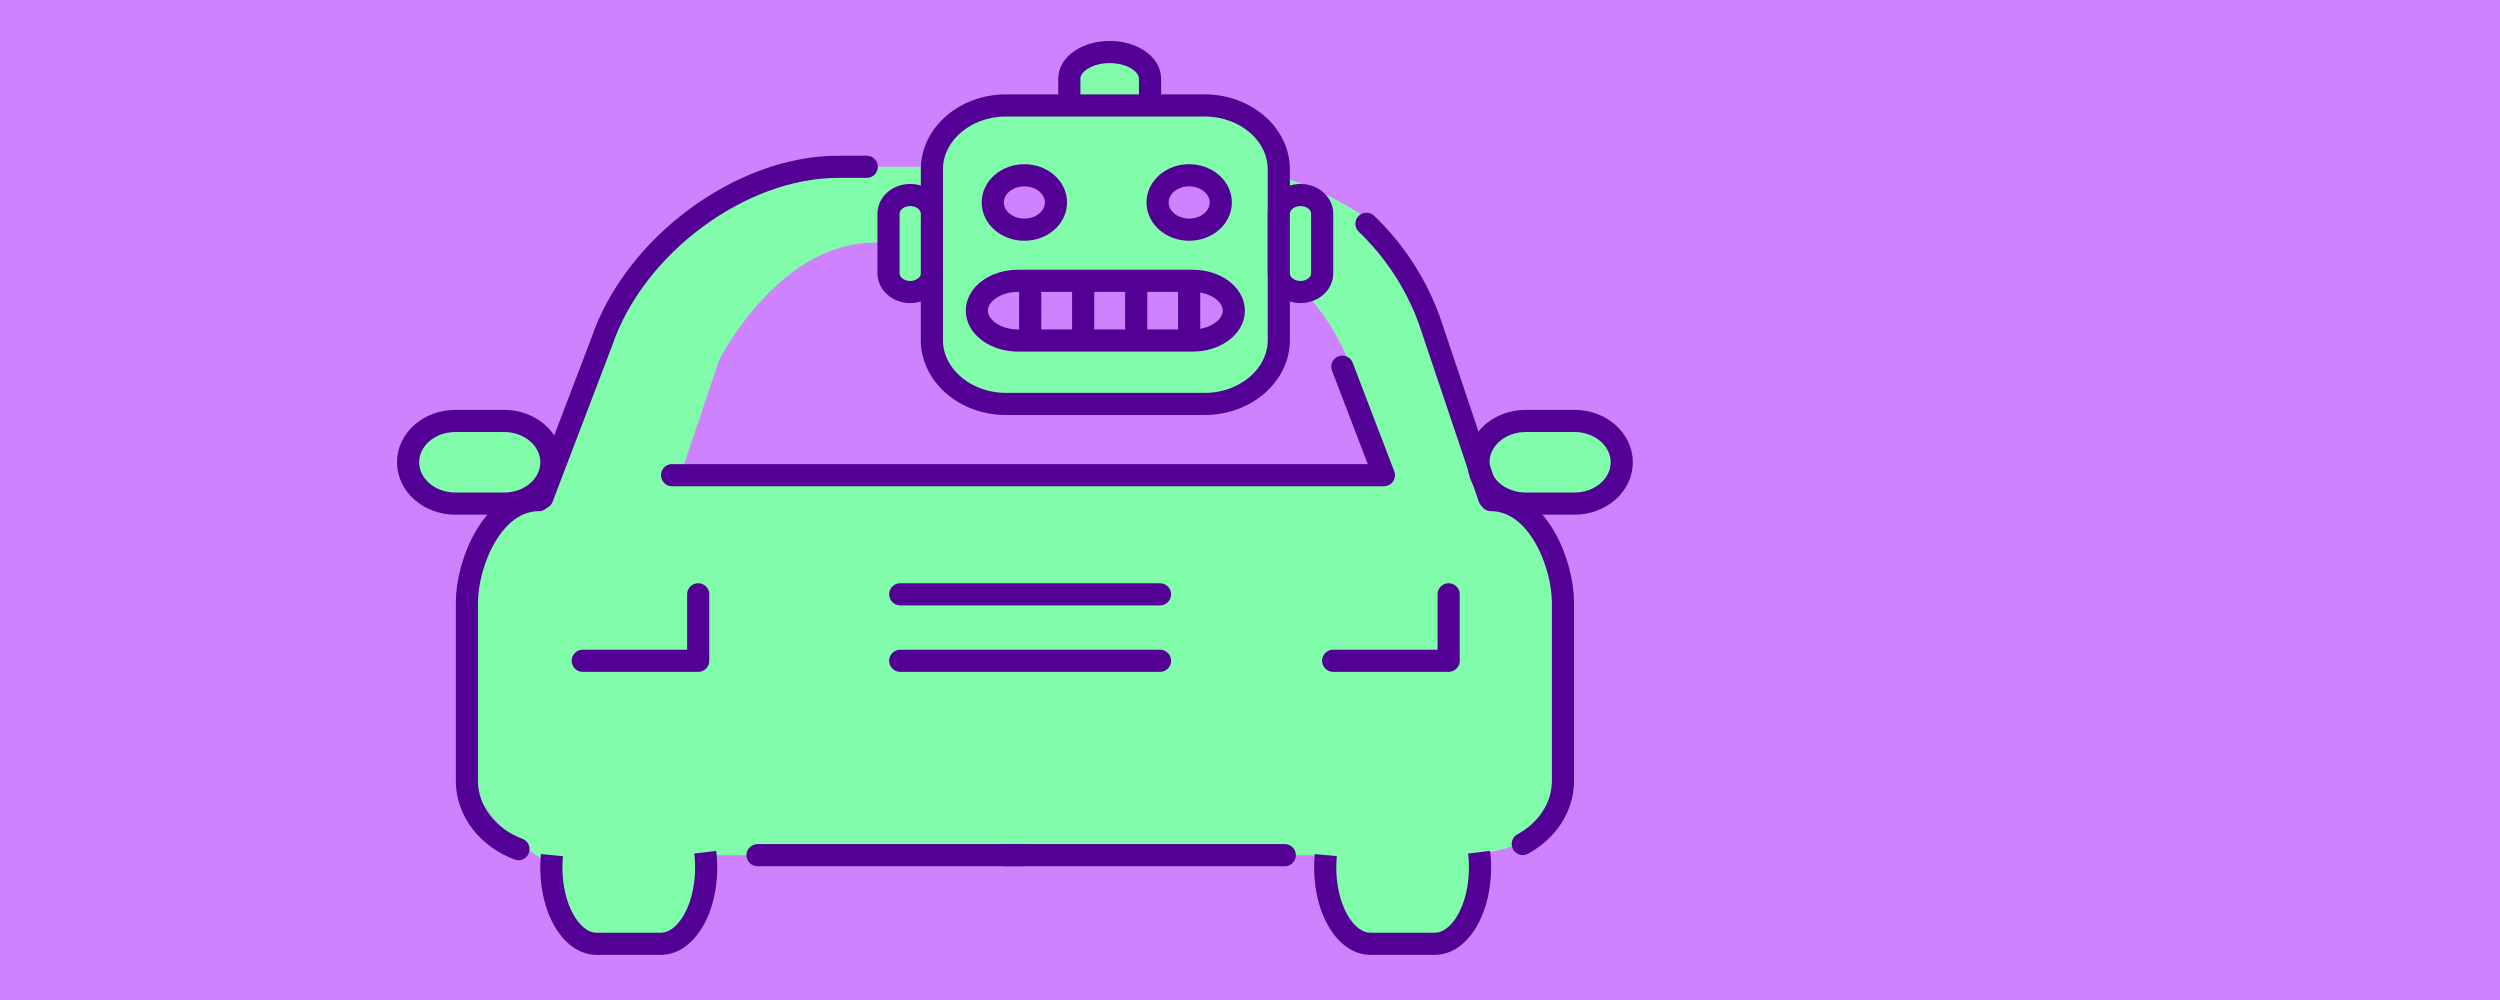 <svg xmlns="http://www.w3.org/2000/svg" viewBox="0 0 640 256">
  <rect y="-1.567" width="640" height="257.983" fill="#cf82fe"/>
  <path d="M182.754,218.926q.15,1.56.15,3.18a27.553,27.553,0,0,1-3.39,13.8c-2.1,3.53-5,5.71-8.2,5.71h-16.44c-6.4,0-11.59-8.73-11.59-19.51-7.77-2.91-21.63-14.38-21.62-22.23v-45.49c0-10.33,6.57-26.35,18.41-26.35l.88-.6,15.15-39.72c8.34-24.75,35.61-45.01,60.6-45.01h96.06s17.29-.92,39.18,14.59a72.279,72.279,0,0,1,6.97,7.9,60.753,60.753,0,0,1,9.28,17.22l15.15,45.02.49.6c11.84,0,18.42,16.02,18.42,26.35v45.49c0,6.83-8.78,16.77-21.48,18.3a31.542,31.542,0,0,1,.24,3.93,27.449,27.449,0,0,1-3.4,13.8c-2.09,3.53-4.99,5.71-8.19,5.71h-16.44c-6.4,0-11.59-8.73-11.59-19.51q0-1.62.15-3.18Zm130.01-156.82h-88.75c-25,0-39.99,30.26-39.99,30.26l-9.84,29.29H356.4l-10.63-27.77a60.864,60.864,0,0,0-5.49-10.99C328.914,65.006,312.764,62.106,312.764,62.106Z" fill="#81fcab"/>
  <g>
    <polyline points="343.638 93.876 354.271 121.645 172.051 121.645" fill="none" stroke="#530094" stroke-linecap="round" stroke-linejoin="round" stroke-width="5.669"/>
    <line x1="230.461" y1="152.142" x2="296.962" y2="152.142" fill="none" stroke="#530094" stroke-linecap="round" stroke-miterlimit="10" stroke-width="5.669"/>
    <line x1="230.461" y1="169.16" x2="296.962" y2="169.16" fill="none" stroke="#530094" stroke-linecap="round" stroke-miterlimit="10" stroke-width="5.669"/>
    <polyline points="149.182 169.16 178.738 169.16 178.738 152.145" fill="none" stroke="#530094" stroke-linecap="round" stroke-linejoin="round" stroke-width="5.669"/>
    <polyline points="341.296 169.16 370.852 169.16 370.852 152.145" fill="none" stroke="#530094" stroke-linecap="round" stroke-linejoin="round" stroke-width="5.669"/>
    <path d="M180.539,218.169a32.675,32.675,0,0,1,.235,3.931h0c0,10.774-5.189,19.508-11.589,19.508H152.742c-6.4,0-11.589-8.734-11.589-19.508h0c0-1.084.052-2.147.153-3.182" fill="none" stroke="#530094" stroke-miterlimit="10" stroke-width="5.669"/>
    <path d="M378.645,218.169a32.468,32.468,0,0,1,.236,3.931h0c0,10.774-5.189,19.508-11.589,19.508H350.849c-6.4,0-11.589-8.734-11.589-19.508h0c0-1.084.052-2.147.153-3.183" fill="none" stroke="#530094" stroke-miterlimit="10" stroke-width="5.669"/>
    <path d="M390.573,107.761h12.5c6.679,0,12.094,4.737,12.094,10.581h0c0,5.844-5.415,10.581-12.094,10.581h-12.5c-6.679,0-12.094-4.737-12.094-10.581h0C378.479,112.5,383.894,107.761,390.573,107.761Z" fill="#81fcab" stroke="#530094" stroke-miterlimit="10" stroke-width="5.669"/>
    <path d="M116.56,107.761h12.5c6.68,0,12.1,4.737,12.1,10.581h0c0,5.844-5.415,10.581-12.095,10.581h-12.5c-6.68,0-12.095-4.737-12.095-10.581h0C104.465,112.5,109.88,107.761,116.56,107.761Z" fill="#81fcab" stroke="#530094" stroke-miterlimit="10" stroke-width="5.669"/>
    <path d="M138.822,127.426,153.975,87.71c8.333-24.759,35.6-45.016,60.6-45.016h7.308" fill="none" stroke="#530094" stroke-linecap="round" stroke-linejoin="round" stroke-width="5.669"/>
    <path d="M381.211,127.425,366.059,82.409a64.721,64.721,0,0,0-16.246-25.124" fill="none" stroke="#530094" stroke-linecap="round" stroke-linejoin="round" stroke-width="5.669"/>
    <path d="M132.723,217.385c-7.768-2.914-13.2-9.666-13.2-17.521V154.371c0-10.321,6.576-26.346,18.419-26.346" fill="none" stroke="#530094" stroke-linecap="round" stroke-linejoin="round" stroke-width="5.669"/>
    <path d="M261.956,218.918H193.927" fill="none" stroke="#530094" stroke-linecap="round" stroke-linejoin="round" stroke-width="5.669"/>
    <path d="M389.827,216.06c6.184-3.363,10.3-9.362,10.291-16.2V154.371c0-10.321-6.576-26.346-18.418-26.346" fill="none" stroke="#530094" stroke-linecap="round" stroke-linejoin="round" stroke-width="5.669"/>
    <path d="M257.69,218.918H328.9" fill="none" stroke="#530094" stroke-linecap="round" stroke-linejoin="round" stroke-width="5.669"/>
  </g>
  <g>
    <path d="M273.746,26.993V20.141c0-3.768,4.626-6.823,10.331-6.823h0c5.706,0,10.332,3.055,10.332,6.823v6.823" fill="#81fcab" stroke="#530094" stroke-linecap="round" stroke-linejoin="round" stroke-width="5.669"/>
    <path d="M308.39,103.411H257.544c-10.44,0-18.982-7.35-18.982-16.334V43.327c0-8.984,8.542-16.334,18.982-16.334H308.39c10.441,0,18.983,7.35,18.983,16.334v43.75C327.373,96.061,318.831,103.411,308.39,103.411Z" fill="#81fcab" stroke="#530094" stroke-linecap="round" stroke-linejoin="round" stroke-width="5.669"/>
    <ellipse cx="304.428" cy="51.833" rx="8.091" ry="6.962" fill="#cf82fe" stroke="#530094" stroke-linecap="round" stroke-linejoin="round" stroke-width="5.669"/>
    <ellipse cx="262.235" cy="51.833" rx="8.091" ry="6.962" fill="#cf82fe" stroke="#530094" stroke-linecap="round" stroke-linejoin="round" stroke-width="5.669"/>
    <path d="M305.33,87.172H260.6c-5.788,0-10.524-3.439-10.524-7.642h0c0-4.2,4.736-7.642,10.524-7.642H305.33c5.789,0,10.524,3.439,10.524,7.642h0C315.854,83.733,311.119,87.172,305.33,87.172Z" fill="#cf82fe" stroke="#530094" stroke-miterlimit="2" stroke-width="5.669"/>
    <path d="M233.011,74.754h0c-3.065,0-5.55-2.138-5.55-4.776V54.7c0-2.638,2.485-4.776,5.55-4.776h0c3.066,0,5.551,2.138,5.551,4.776V69.978C238.562,72.616,236.077,74.754,233.011,74.754Z" fill="#81fcab" stroke="#530094" stroke-linecap="round" stroke-linejoin="round" stroke-width="5.669"/>
    <path d="M332.923,74.754h0c3.066,0,5.551-2.138,5.551-4.776V54.7c0-2.638-2.485-4.776-5.551-4.776h0c-3.065,0-5.55,2.138-5.55,4.776V69.978C327.373,72.616,329.858,74.754,332.923,74.754Z" fill="#81fcab" stroke="#530094" stroke-linecap="round" stroke-linejoin="round" stroke-width="5.669"/>
    <line x1="263.727" y1="72.844" x2="263.727" y2="86.217" fill="none" stroke="#530094" stroke-linecap="round" stroke-linejoin="round" stroke-width="5.669"/>
    <line x1="277.294" y1="72.844" x2="277.294" y2="86.217" fill="none" stroke="#530094" stroke-linecap="round" stroke-linejoin="round" stroke-width="5.669"/>
    <line x1="290.861" y1="72.844" x2="290.861" y2="86.217" fill="none" stroke="#530094" stroke-linecap="round" stroke-linejoin="round" stroke-width="5.669"/>
    <line x1="304.428" y1="72.844" x2="304.428" y2="86.217" fill="none" stroke="#530094" stroke-linecap="round" stroke-linejoin="round" stroke-width="5.669"/>
  </g>
</svg>
